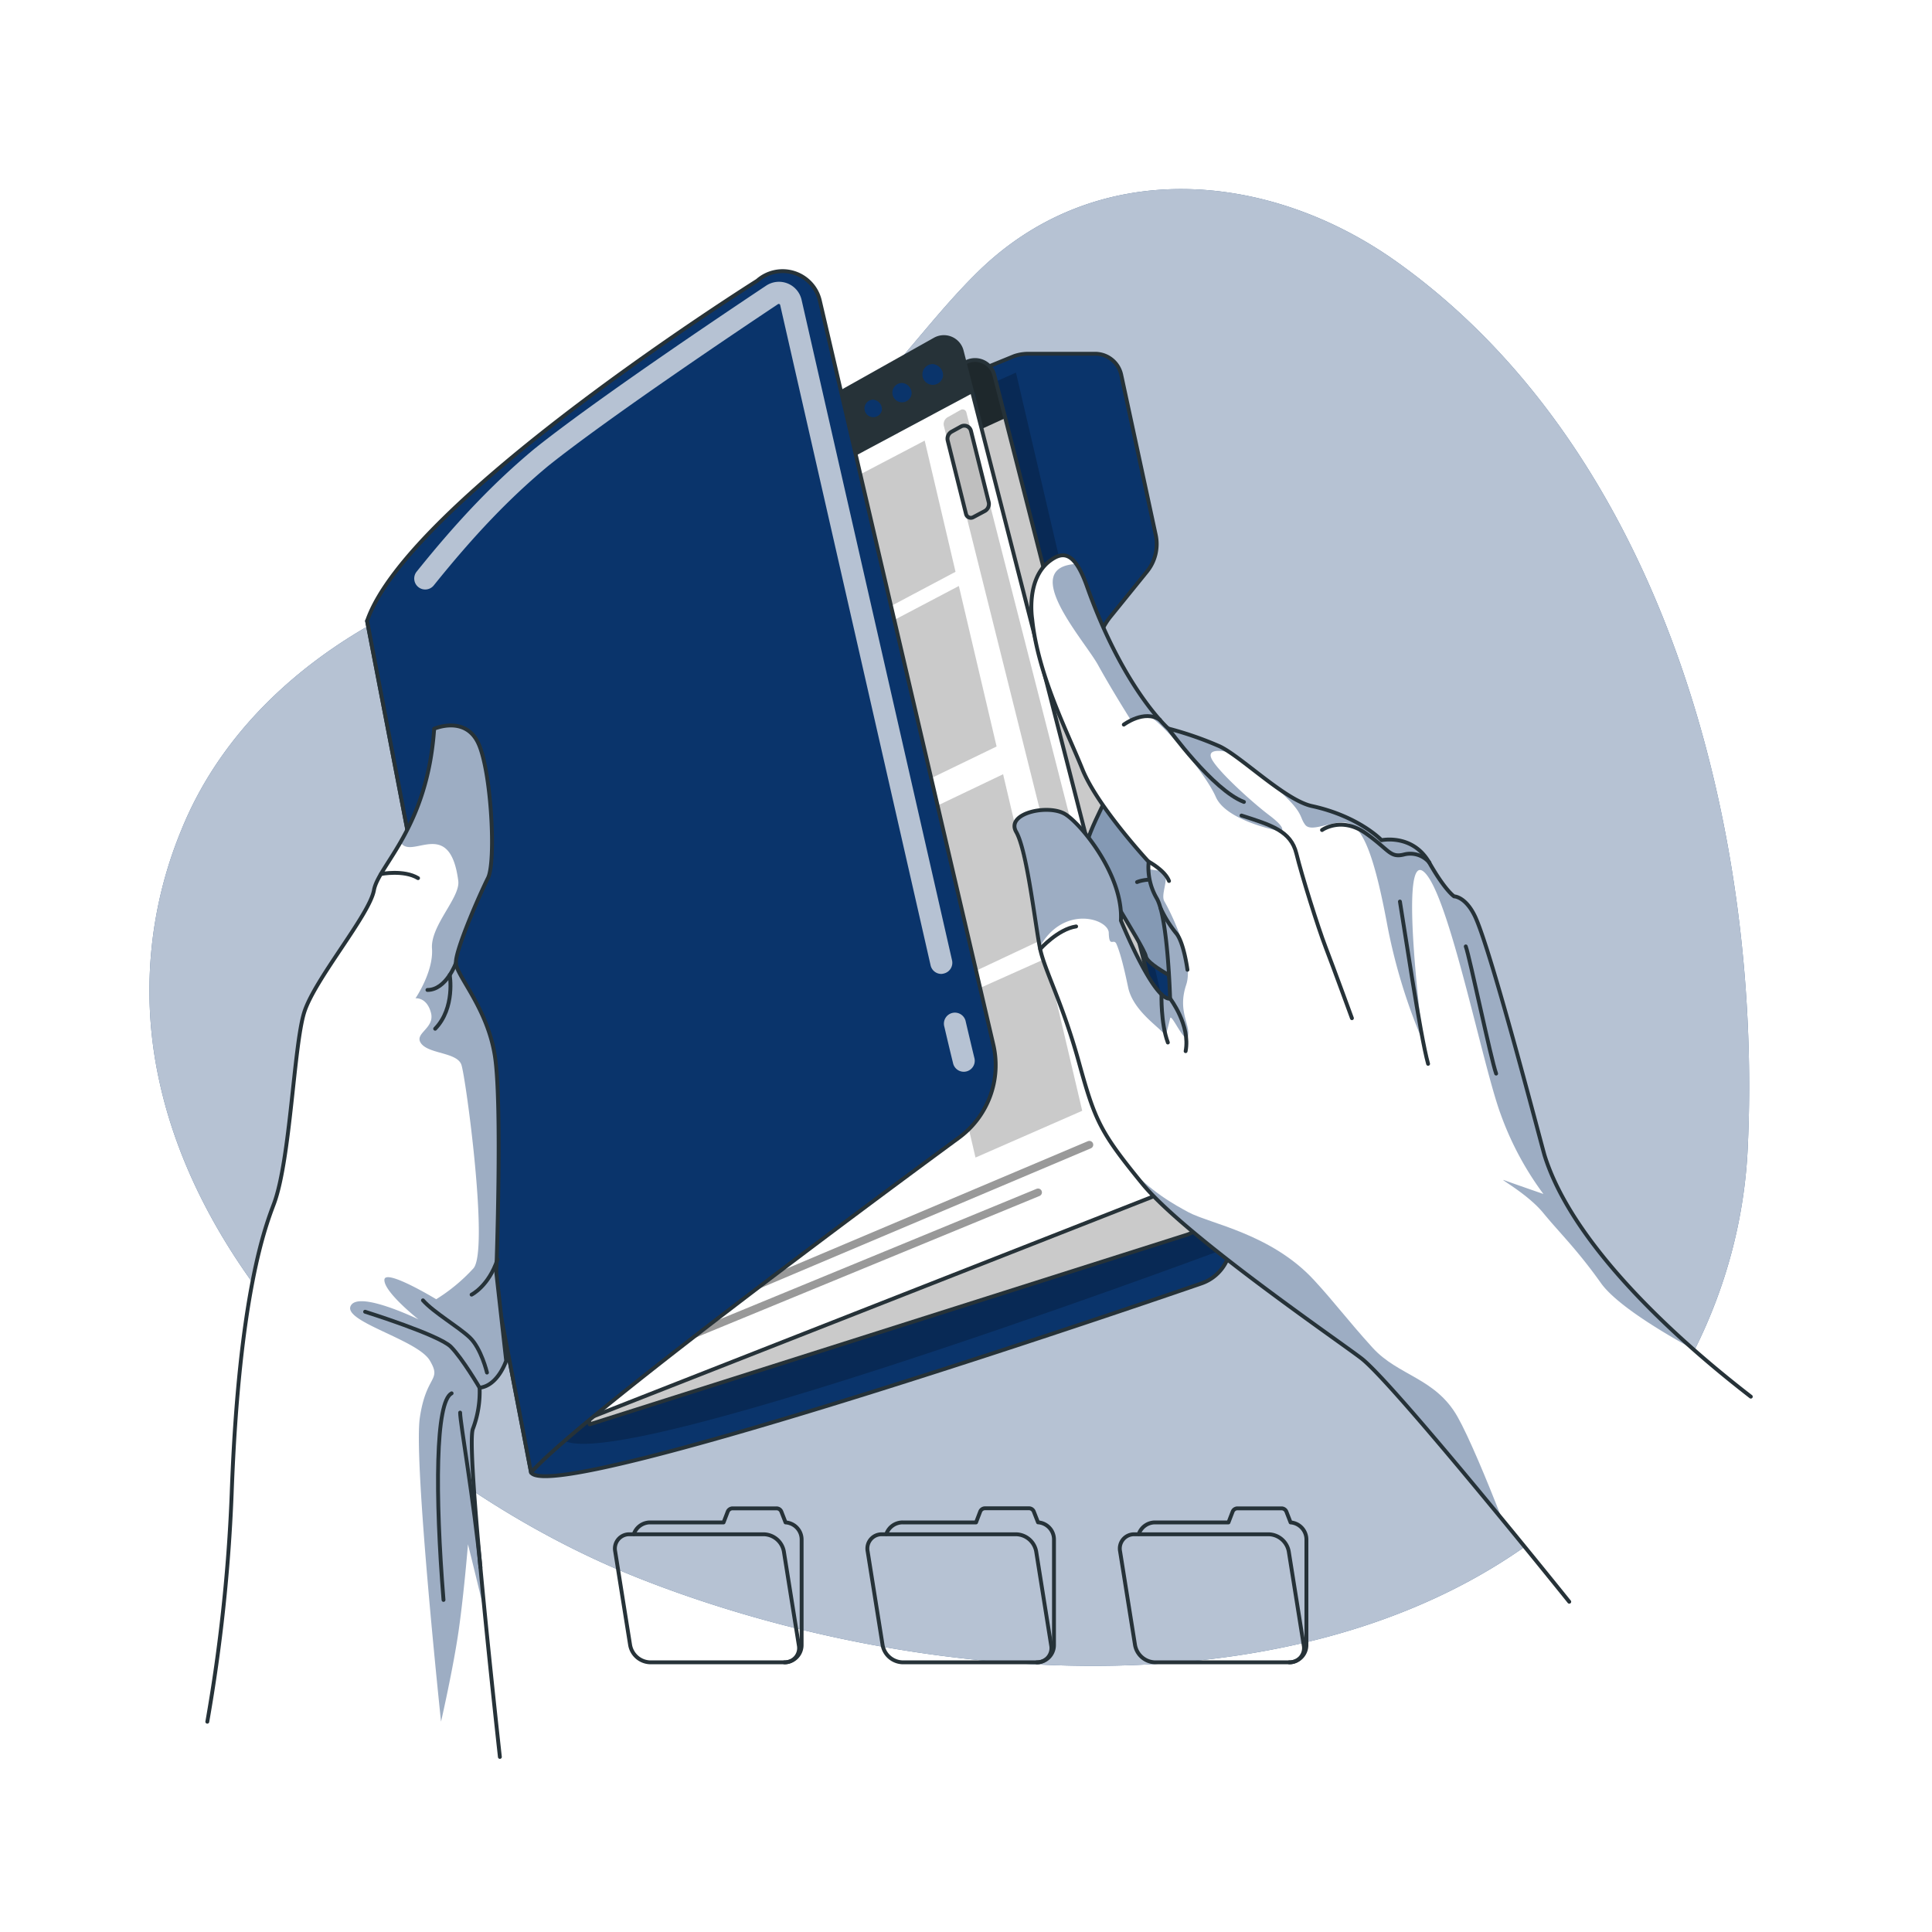 <svg class="animated" id="freepik_stories-folder" xmlns="http://www.w3.org/2000/svg" xmlns:xlink="http://www.w3.org/1999/xlink" viewBox="0 0 500 500" version="1.1" xmlns:svgjs="http://svgjs.com/svgjs"><style>svg#freepik_stories-folder:not(.animated) .animable {opacity: 0;}svg#freepik_stories-folder.animated #freepik--Folders--inject-452 {animation: 1.5s Infinite  linear heartbeat;animation-delay: 0s;}svg#freepik_stories-folder.animated #freepik--left-hand--inject-452 {animation: 1s 1 forwards cubic-bezier(.36,-0.01,.5,1.38) fadeIn,1.5s Infinite  linear wind;animation-delay: 0s,1s;}svg#freepik_stories-folder.animated #freepik--right-hand--inject-452 {animation: 1s 1 forwards cubic-bezier(.36,-0.01,.5,1.38) slideRight;animation-delay: 0s;}            @keyframes heartbeat {                0% {                    transform: scale(1);                }                10% {                    transform: scale(1.1);                }                30% {                    transform: scale(1);                }                40% {                    transform: scale(1);                }                50% {                    transform: scale(1.1);                }                60% {                    transform: scale(1);                }                100% {                    transform: scale(1);                }            }                    @keyframes fadeIn {                0% {                    opacity: 0;                }                100% {                    opacity: 1;                }            }                    @keyframes wind {                0% {                    transform: rotate( 0deg );                }                25% {                    transform: rotate( 1deg );                }                75% {                    transform: rotate( -1deg );                }            }                    @keyframes slideRight {                0% {                    opacity: 0;                    transform: translateX(30px);                }                100% {                    opacity: 1;                    transform: translateX(0);                }            }        .animator-hidden { display: none; }</style><g id="freepik--background-simple--inject-452" class="animable" style="transform-origin: 245.679px 250.609px;"><g id="elqg3brvyqce"><path d="M67.93,167.09s-27.88,72,11.3,144.5S199.11,422.39,263.7,455.14s131.66,16.8,163.53-36.84-11.84-91.93-11.9-168.42,11.45-96.74-30-161.36-143.06-78.93-219.9-31S67.93,167.09,67.93,167.09Z" style="fill: rgb(255, 255, 255); opacity: 0.7; transform-origin: 248.588px 250.609px;" class="animable"></path></g><path d="M41.13,279.33a108.7,108.7,0,0,1,5.79-64.5c11.55-28.56,36.37-48.85,64.17-60.69,40.41-17.2,80.08-17.53,112.92-51.25,10.13-10.4,18.63-22.31,29-32.49,30.52-30,75.19-26.4,108.55-2.58,69.58,49.69,94.61,148.11,90.74,229.47-1.73,36.51-19.17,70.49-46.76,94.45-62.4,54.18-168.35,45.07-240,16.78C112.05,387.43,53.68,338.23,41.13,279.33Z" style="fill: rgb(10, 52, 107); transform-origin: 245.679px 240.025px;" id="elphugce10svm" class="animable"></path><g id="elz8d3e6c3jt"><path d="M41.13,279.33a108.7,108.7,0,0,1,5.79-64.5c11.55-28.56,36.37-48.85,64.17-60.69,40.41-17.2,80.08-17.53,112.92-51.25,10.13-10.4,18.63-22.31,29-32.49,30.52-30,75.19-26.4,108.55-2.58,69.58,49.69,94.61,148.11,90.74,229.47-1.73,36.51-19.17,70.49-46.76,94.45-62.4,54.18-168.35,45.07-240,16.78C112.05,387.43,53.68,338.23,41.13,279.33Z" style="fill: rgb(255, 255, 255); opacity: 0.7; transform-origin: 245.679px 240.025px;" class="animable"></path></g></g><g id="freepik--Line--inject-452" class="animable animator-hidden" style="transform-origin: 242.16px 246.685px;"><line x1="358.58" y1="105.45" x2="355.08" y2="105.45" style="fill: none; stroke: rgb(38, 50, 56); stroke-linejoin: round; transform-origin: 356.83px 105.45px;" id="el1s6g9jrnqwi" class="animable"></line><line x1="348.09" y1="105.45" x2="127.9" y2="105.45" style="fill: none; stroke: rgb(38, 50, 56); stroke-linejoin: round; stroke-dasharray: 6.99, 6.99; transform-origin: 237.995px 105.45px;" id="els758bd31r2" class="animable"></line><line x1="124.4" y1="105.45" x2="120.9" y2="105.45" style="fill: none; stroke: rgb(38, 50, 56); stroke-linejoin: round; transform-origin: 122.65px 105.45px;" id="eljtl44k2iy1f" class="animable"></line><line x1="361" y1="390.34" x2="361" y2="386.84" style="fill: none; stroke: rgb(38, 50, 56); stroke-linejoin: round; transform-origin: 361px 388.59px;" id="elun446cyduzl" class="animable"></line><line x1="361" y1="379.78" x2="361" y2="114.9" style="fill: none; stroke: rgb(38, 50, 56); stroke-linejoin: round; stroke-dasharray: 7.063, 7.063; transform-origin: 361px 247.34px;" id="elgzl8ewlktkr" class="animable"></line><line x1="361" y1="111.37" x2="361" y2="107.87" style="fill: none; stroke: rgb(38, 50, 56); stroke-linejoin: round; transform-origin: 361px 109.62px;" id="elb22cg7krb8d" class="animable"></line><rect x="358.58" y="103.03" width="4.84" height="4.85" style="fill: none; stroke: rgb(38, 50, 56); stroke-linejoin: round; transform-origin: 361px 105.455px;" id="elvgxh0nkw0p" class="animable"></rect></g><g id="freepik--Cursor--inject-452" class="animable animator-hidden" style="transform-origin: 383.9px 122.755px;"><polygon points="401.5 119.94 366.3 105.15 381.09 140.36 385.17 128.45 393.03 136.31 397.45 131.89 389.59 124.03 401.5 119.94" style="fill: none; stroke: rgb(38, 50, 56); stroke-linecap: round; stroke-linejoin: round; transform-origin: 383.9px 122.755px;" id="elkmczj6g45ie" class="animable"></polygon></g><g id="freepik--Folders--inject-452" class="animable" style="transform-origin: 248.617px 410.276px;"><path d="M333.65,430.21H298.91a5.42,5.42,0,0,1-5.16-4.44l-3.87-24.26a3.69,3.69,0,0,1,3.74-4.44h34.75a5.42,5.42,0,0,1,5.16,4.44l3.87,24.26A3.7,3.7,0,0,1,333.65,430.21Z" style="fill: none; stroke: rgb(38, 50, 56); stroke-linecap: round; stroke-linejoin: round; transform-origin: 313.639px 413.64px;" id="elq7uoncw1ef" class="animable"></path><path d="M333.65,430.21a4.46,4.46,0,0,0,4.45-4.46V398.4A4.44,4.44,0,0,0,334,394l-1.08-2.78a1.37,1.37,0,0,0-1.27-.86H320.26a1.35,1.35,0,0,0-1.26.86L317.93,394h-19a4.47,4.47,0,0,0-4.22,3" style="fill: none; stroke: rgb(38, 50, 56); stroke-linecap: round; stroke-linejoin: round; transform-origin: 316.405px 410.285px;" id="el5dv7sj21ybb" class="animable"></path><path d="M203,430.21H168.24a5.42,5.42,0,0,1-5.16-4.44l-3.87-24.26a3.7,3.7,0,0,1,3.75-4.44H197.7a5.41,5.41,0,0,1,5.16,4.44l3.87,24.26A3.7,3.7,0,0,1,203,430.21Z" style="fill: none; stroke: rgb(38, 50, 56); stroke-linecap: round; stroke-linejoin: round; transform-origin: 182.97px 413.64px;" id="elabszufdknun" class="animable"></path><path d="M203,430.21a4.46,4.46,0,0,0,4.46-4.46V398.4A4.44,4.44,0,0,0,203.3,394l-1.08-2.78a1.35,1.35,0,0,0-1.26-.86H189.6a1.37,1.37,0,0,0-1.27.86L187.26,394h-19a4.47,4.47,0,0,0-4.22,3" style="fill: none; stroke: rgb(38, 50, 56); stroke-linecap: round; stroke-linejoin: round; transform-origin: 185.75px 410.285px;" id="el63tpktf9aaw" class="animable"></path><path d="M268.32,430.21H233.58a5.42,5.42,0,0,1-5.16-4.44l-3.87-24.26a3.69,3.69,0,0,1,3.74-4.44H263a5.41,5.41,0,0,1,5.16,4.44l3.87,24.26A3.69,3.69,0,0,1,268.32,430.21Z" style="fill: none; stroke: rgb(38, 50, 56); stroke-linecap: round; stroke-linejoin: round; transform-origin: 248.29px 413.64px;" id="elfmn1my45kam" class="animable"></path><path d="M268.32,430.21a4.46,4.46,0,0,0,4.45-4.46V398.4a4.44,4.44,0,0,0-4.13-4.42l-1.09-2.78a1.35,1.35,0,0,0-1.26-.86H254.93a1.35,1.35,0,0,0-1.26.86L252.6,394h-19a4.46,4.46,0,0,0-4.22,3" style="fill: none; stroke: rgb(38, 50, 56); stroke-linecap: round; stroke-linejoin: round; transform-origin: 251.075px 410.275px;" id="el1rwrvjze6rj" class="animable"></path></g><g id="freepik--left-hand--inject-452" class="animable" style="transform-origin: 184.492px 266.28px;"><path d="M287.42,159.54l9.42-11.63a11.29,11.29,0,0,0,2.26-9.48L290.17,97a6.91,6.91,0,0,0-6.76-5.45H266.1a11.17,11.17,0,0,0-3.62.6L95,160.7l42.44,220.39c6,9,173.4-48.91,173.4-48.91a11.27,11.27,0,0,0,7.39-13.29L284,174.65A17.58,17.58,0,0,1,287.42,159.54Z" style="fill: rgb(10, 52, 107); stroke: rgb(38, 50, 56); stroke-linecap: round; stroke-linejoin: round; transform-origin: 206.767px 236.795px;" id="el3m1hzbb2t8d" class="animable"></path><g id="el7t1rn7d9noh"><path d="M262.93,96.42l53,227.18s-179.23,66.76-170.79,46.1c0,0-42.65-202.95-39.05-203.7S262.93,96.42,262.93,96.42Z" style="fill-opacity: 0.7; opacity: 0.3; transform-origin: 210.902px 235.044px;" class="animable"></path></g><path d="M307.18,319.55,152.61,368.62,114.77,171.44l-2.15-11.22,137.7-66.63a5.14,5.14,0,0,1,7,3.46l2.85,11.14L311.9,310.78A7.17,7.17,0,0,1,307.18,319.55Z" style="fill: rgb(255, 255, 255); transform-origin: 212.394px 230.899px;" id="elcwcq90vomzs" class="animable"></path><g style="clip-path: url(&quot;#freepik--clip-path--inject-452&quot;); transform-origin: 212.394px 230.899px;" id="eljob5yaiqjml" class="animable"><path d="M260.21,108.19,115.88,174.25l-3.26-14,137.7-66.63a5.14,5.14,0,0,1,7,3.46Z" style="fill: rgb(38, 50, 56); transform-origin: 186.415px 133.729px;" id="ely7708rexjy" class="animable"></path><path d="M253,103.3a3.18,3.18,0,0,1-3.19,3.43,3.76,3.76,0,0,1-3.2-3.88,3.17,3.17,0,0,1,3.2-3.43A3.76,3.76,0,0,1,253,103.3Z" style="fill: rgb(10, 52, 107); stroke: rgb(38, 50, 56); stroke-linecap: round; stroke-linejoin: round; transform-origin: 249.805px 103.075px;" id="eleuc49o2b30q" class="animable"></path><path d="M244.73,107.38a3,3,0,0,1-3,3.18,3.48,3.48,0,0,1-3-3.6,3,3,0,0,1,3-3.18A3.49,3.49,0,0,1,244.73,107.38Z" style="fill: rgb(10, 52, 107); stroke: rgb(38, 50, 56); stroke-linecap: round; stroke-linejoin: round; transform-origin: 241.73px 107.17px;" id="eltfpuvnyw6ki" class="animable"></path><path d="M236.94,110.91a2.75,2.75,0,0,1-2.78,3,3.25,3.25,0,0,1-2.77-3.36,2.76,2.76,0,0,1,2.77-3A3.26,3.26,0,0,1,236.94,110.91Z" style="fill: rgb(10, 52, 107); stroke: rgb(38, 50, 56); stroke-linecap: round; stroke-linejoin: round; transform-origin: 234.165px 110.73px;" id="elijdlyz6w4a" class="animable"></path><g id="elcus69q81zrg"><path d="M307.18,319.55,152.61,368.62,114.77,171.44l-2.15-11.22,137.7-66.63a5.14,5.14,0,0,1,7,3.46l2.85,11.14L311.9,310.78A7.17,7.17,0,0,1,307.18,319.55Z" style="fill-opacity: 0.7; opacity: 0.3; transform-origin: 212.394px 230.899px;" class="animable"></path></g></g><path d="M307.18,319.55,152.61,368.62,114.77,171.44l-2.15-11.22,137.7-66.63a5.14,5.14,0,0,1,7,3.46l2.85,11.14L311.9,310.78A7.17,7.17,0,0,1,307.18,319.55Z" style="fill: none; stroke: rgb(38, 50, 56); stroke-linecap: round; stroke-linejoin: round; transform-origin: 212.394px 230.899px;" id="elol4libfqaa" class="animable"></path><path d="M298,309.83,145.55,369.7,108.22,175.16,106.1,164.1,241.94,87.85a4.76,4.76,0,0,1,6.95,3l2.8,10.94,51,199A7.73,7.73,0,0,1,298,309.83Z" style="fill: rgb(255, 255, 255); stroke: rgb(38, 50, 56); stroke-linecap: round; stroke-linejoin: round; transform-origin: 204.506px 228.47px;" id="elwtdsvtyesfr" class="animable"></path><path d="M251.69,101.75,109.31,177.9l-3.21-13.8L241.94,87.85a4.76,4.76,0,0,1,6.95,3Z" style="fill: rgb(38, 50, 56); transform-origin: 178.895px 132.57px;" id="elp9oni3rwh98" class="animable"></path><path d="M244.56,97.37a3.19,3.19,0,1,1-3.15-3.65A3.43,3.43,0,0,1,244.56,97.37Z" style="fill: rgb(10, 52, 107); stroke: rgb(38, 50, 56); stroke-linecap: round; stroke-linejoin: round; transform-origin: 241.391px 96.91px;" id="ellzpf7q15adk" class="animable"></path><path d="M236.42,102a3,3,0,1,1-2.92-3.38A3.18,3.18,0,0,1,236.42,102Z" style="fill: rgb(10, 52, 107); stroke: rgb(38, 50, 56); stroke-linecap: round; stroke-linejoin: round; transform-origin: 233.436px 101.619px;" id="elsssr3fsc36b" class="animable"></path><path d="M228.74,106.1a2.77,2.77,0,1,1-2.74-3.17A3,3,0,0,1,228.74,106.1Z" style="fill: rgb(10, 52, 107); stroke: rgb(38, 50, 56); stroke-linecap: round; stroke-linejoin: round; transform-origin: 225.987px 105.7px;" id="elo2mvs5zurt7" class="animable"></path><g id="el48qrkbrx5pk"><path d="M250.08,106.67,295,282.48a1.53,1.53,0,0,1-.86,1.77l-4.1,1.81a1.5,1.5,0,0,1-2.06-1l-43.7-174.8a2.06,2.06,0,0,1,1-2.3l3.38-1.9A1,1,0,0,1,250.08,106.67Z" style="fill-opacity: 0.7; opacity: 0.3; transform-origin: 269.632px 196.068px;" class="animable"></path></g><path d="M246.23,111.75l2.48-1.37a1.77,1.77,0,0,1,2.57,1.12l4.59,18.42a2.08,2.08,0,0,1-1,2.33l-3,1.6A1.28,1.28,0,0,1,250,133l-4.74-19A2.06,2.06,0,0,1,246.23,111.75Z" style="fill: rgb(191, 191, 191); stroke: rgb(38, 50, 56); stroke-linecap: round; stroke-linejoin: round; transform-origin: 250.57px 122.085px;" id="elm4lc8f0sli" class="animable"></path><g id="eljd4jm8gyk1n"><line x1="268.65" y1="308.59" x2="170.43" y2="349.04" style="fill: none; stroke: rgb(0, 0, 0); stroke-linecap: round; stroke-linejoin: round; stroke-width: 2px; opacity: 0.4; transform-origin: 219.54px 328.815px;" class="animable"></line></g><g id="el1al6x8mk6sy"><line x1="281.93" y1="296.26" x2="157.16" y2="349.04" style="fill: none; stroke: rgb(0, 0, 0); stroke-linecap: round; stroke-linejoin: round; stroke-width: 2px; opacity: 0.4; transform-origin: 219.545px 322.65px;" class="animable"></line></g><g id="elifvz86gylj"><polygon points="269.67 243.19 259.6 200.37 232.32 213.41 242.29 256.08 269.67 243.19" style="fill-opacity: 0.7; opacity: 0.3; transform-origin: 250.995px 228.225px;" class="animable"></polygon></g><g id="elo4e4dobs8fl"><polygon points="221.19 165.84 230.67 206.38 257.92 193.19 248.15 151.65 221.19 165.84" style="fill-opacity: 0.7; opacity: 0.3; transform-origin: 239.555px 179.015px;" class="animable"></polygon></g><g id="elnksyflckevn"><polygon points="247.29 147.98 239.31 114.03 212.38 128.14 220.36 162.27 247.29 147.98" style="fill-opacity: 0.7; opacity: 0.3; transform-origin: 229.835px 138.15px;" class="animable"></polygon></g><g id="el57zwu031c1m"><polygon points="243.28 260.31 252.46 299.57 280.08 287.47 270.8 248 243.28 260.31" style="fill-opacity: 0.7; opacity: 0.3; transform-origin: 261.68px 273.785px;" class="animable"></polygon></g><path d="M95,160.7l42.44,220.39c13.59-15.51,110.62-86.58,110.62-86.58a23.31,23.31,0,0,0,9.05-24L212.18,77.85A9.89,9.89,0,0,0,196,72.64S105.74,129.33,95,160.7Z" style="fill: rgb(10, 52, 107); stroke: rgb(38, 50, 56); stroke-linecap: round; stroke-linejoin: round; transform-origin: 176.341px 225.63px;" id="elxdvz4di29as" class="animable"></path><g id="eler1jrl0c5sw"><g style="opacity: 0.7; transform-origin: 248.272px 269.72px;" class="animable"><path d="M249.42,277.37a2.84,2.84,0,0,1-2.76-2.18q-1.16-4.72-2.26-9.46a2.85,2.85,0,1,1,5.54-1.3c.74,3.15,1.48,6.29,2.24,9.42a2.84,2.84,0,0,1-2.09,3.44A3.07,3.07,0,0,1,249.42,277.37Z" style="fill: rgb(255, 255, 255); transform-origin: 248.272px 269.72px;" id="elbmenkd099sw" class="animable"></path></g></g><g id="el9jifez9chnb"><g style="opacity: 0.7; transform-origin: 176.833px 162.488px;" class="animable"><path d="M243.61,252.05a2.84,2.84,0,0,1-2.77-2.21L201.91,78.94a.32.32,0,0,0-.21-.25.33.33,0,0,0-.32,0c-10,6.66-43.81,29.34-59.49,41.88-10,8.31-19.13,17.87-29.63,30.93a2.84,2.84,0,0,1-4.43-3.56c10.74-13.38,20.14-23.18,30.47-31.78,15.46-12.37,47.06-33.63,59.93-42.2a6,6,0,0,1,9.23,3.69l38.93,170.89a2.85,2.85,0,0,1-2.15,3.41A2.7,2.7,0,0,1,243.61,252.05Z" style="fill: rgb(255, 255, 255); transform-origin: 176.833px 162.488px;" id="elic0nvrvlekp" class="animable"></path></g></g><path d="M130.19,462.39c-1.34-12.08-3.15-28.86-4.72-44.85-2.28-23.35-4.06-45-3.1-47.69a27,27,0,0,0,1.76-10.69c4.76-.52,6.89-7,6.89-7l-2.56-22.81s1.59-43.69-.36-56.09-9.93-20.73-10.09-24,6.21-17.82,8.3-22,.89-27.54-2.49-34.85a7.6,7.6,0,0,0-3.82-4c-3.56-1.59-7.62.19-7.62.19A65.25,65.25,0,0,1,103.66,218h0c-3.28,5.7-6.31,9.38-6.86,12.39-1.17,6.44-15.38,23.06-18.07,31.66S75.18,299.87,71,311.39c-2,5.42-9.13,22.7-11,75.39a450.83,450.83,0,0,1-9.55,75.61Z" style="fill: rgb(255, 255, 255); transform-origin: 90.735px 325.07px;" id="elqmuagoeupoi" class="animable"></path><g id="elihtesh5ymr9"><path d="M126.31,227.23c-2.09,4.15-8.46,18.67-8.3,22s8.12,11.62,10.09,24,.36,56.09.36,56.09L131,352.14s-2.13,6.5-6.89,7a27,27,0,0,1-1.76,10.69c-1,2.73.82,24.34,3.1,47.69-2.38-10.08-4.34-17.86-4.34-17.86s-1,12.4-2.39,22.19-4.58,23.71-4.58,23.71-7.15-67.39-5.49-78.65,5.76-9.41,2.59-14.8S88.86,342.08,90.74,338s16.91,3.15,17.54,3.44c-.51-.41-8.87-7.1-8.8-10.2s13.41,5,13.41,5a45.62,45.62,0,0,0,9.64-8c4.07-4.68-2-49.45-3.12-52.68s-8.29-2.77-10.38-5.46,3.59-3.89,2.5-8-4-3.74-4-3.74,4.69-6.87,4.27-12.86,7.36-13.21,6.8-17.53c-2.18-16.82-12.2-5.23-14.92-10h0a65.25,65.25,0,0,0,8.72-29.37s4.06-1.78,7.62-.19a7.6,7.6,0,0,1,3.82,4C127.2,199.69,128.41,223.07,126.31,227.23Z" style="fill: rgb(10, 52, 107); opacity: 0.4; transform-origin: 110.805px 316.655px;" class="animable"></path></g><path d="M53.65,445.58a439,439,0,0,0,6.3-58.8c1.89-52.69,9-70,11-75.39,4.21-11.51,5.09-40.76,7.77-49.36s16.9-25.22,18.06-31.66,13.84-16.07,15.58-41.77c0,0,8.05-3.53,11.44,3.78s4.59,30.69,2.49,34.85-8.47,18.67-8.3,22,8.12,11.62,10.08,24,.37,56.1.37,56.1L131,352.14s-2.12,6.5-6.88,7a27,27,0,0,1-1.75,10.68c-1.51,4.24,3.58,53.81,7,84.87" style="fill: none; stroke: rgb(38, 50, 56); stroke-linecap: round; stroke-linejoin: round; transform-origin: 92.325px 321.219px;" id="eldllqqp9ifxp" class="animable"></path><path d="M118,249.2s-2.51,7-7.38,7" style="fill: none; stroke: rgb(38, 50, 56); stroke-linecap: round; stroke-linejoin: round; transform-origin: 114.31px 252.7px;" id="el0cs7gn9ab2zg" class="animable"></path><path d="M116.39,252.33s1.48,8.5-3.77,13.91" style="fill: none; stroke: rgb(38, 50, 56); stroke-linecap: round; stroke-linejoin: round; transform-origin: 114.601px 259.285px;" id="elp4w8vhnc9lh" class="animable"></path><path d="M98.59,226.19s5.9-1.16,9.6,1.07" style="fill: none; stroke: rgb(38, 50, 56); stroke-linecap: round; stroke-linejoin: round; transform-origin: 103.39px 226.574px;" id="el6yfi5ut3wr9" class="animable"></path><path d="M94.49,339.48s19.17,6,22.2,9.07,7.44,10.61,7.44,10.61" style="fill: none; stroke: rgb(38, 50, 56); stroke-linecap: round; stroke-linejoin: round; transform-origin: 109.31px 349.32px;" id="el2vbz5uyqsek" class="animable"></path><path d="M109.46,336.53c2.82,3.17,9.12,6.79,12.1,9.6s4.47,9.09,4.47,9.09" style="fill: none; stroke: rgb(38, 50, 56); stroke-linecap: round; stroke-linejoin: round; transform-origin: 117.745px 345.875px;" id="el21fmdheppvni" class="animable"></path><path d="M122.05,335.05s4.43-2.19,6.71-9.13" style="fill: none; stroke: rgb(38, 50, 56); stroke-linecap: round; stroke-linejoin: round; transform-origin: 125.405px 330.485px;" id="elsgsujl77kw" class="animable"></path><path d="M116.88,360.59c-4.2,2.12-4.31,26.2-2.1,53.47" style="fill: none; stroke: rgb(38, 50, 56); stroke-linecap: round; stroke-linejoin: round; transform-origin: 115.117px 387.325px;" id="el1xut9mp83yi" class="animable"></path><path d="M119.08,365.58c0,2.66,3.61,23,5.26,40.06" style="fill: none; stroke: rgb(38, 50, 56); stroke-linecap: round; stroke-linejoin: round; transform-origin: 121.71px 385.61px;" id="elonuww1m5gqk" class="animable"></path></g><g id="freepik--right-hand--inject-452" class="animable" style="transform-origin: 357.839px 279.122px;"><path d="M288.91,201.67s-7.84,14.32-7.76,17.56,15,25.72,15.4,28.27,11.19,7.47,15.13,10.08,8.92-16.31,8.27-29.93S288.91,201.67,288.91,201.67Z" style="fill: rgb(255, 255, 255); transform-origin: 300.579px 229.747px;" id="eljjzjo5hgryn" class="animable"></path><g style="clip-path: url(&quot;#freepik--clip-path-2--inject-452&quot;); transform-origin: 300.579px 229.747px;" id="elit3m29yiaeg" class="animable"><g id="eleuxy7zqxrvu"><path d="M288.91,201.67s-7.84,14.32-7.76,17.56,15,25.72,15.4,28.27,11.19,7.47,15.13,10.08,8.92-16.31,8.27-29.93S288.91,201.67,288.91,201.67Z" style="fill: rgb(10, 52, 107); opacity: 0.5; transform-origin: 300.579px 229.747px;" class="animable"></path></g></g><path d="M288.91,201.67s-7.84,14.32-7.76,17.56,15,25.72,15.4,28.27,11.19,7.47,15.13,10.08,8.92-16.31,8.27-29.93S288.91,201.67,288.91,201.67Z" style="fill: none; stroke: rgb(38, 50, 56); stroke-linecap: round; stroke-linejoin: round; transform-origin: 300.579px 229.747px;" id="el3h2h7haavvm" class="animable"></path><path d="M294.27,228.28s7.7-3.5,16.08,5.83" style="fill: none; stroke: rgb(38, 50, 56); stroke-linecap: round; stroke-linejoin: round; transform-origin: 302.31px 230.873px;" id="elg07jgn814qb" class="animable"></path><path d="M453.15,361.45l-47,53.08s-7.73-9.63-17.4-21.4c-13.75-16.71-31.41-37.74-36.41-41.57-6.1-4.69-45.75-31.8-56.71-45.23-1.57-1.93-2.94-3.63-4.15-5.19h0c-7.23-9.32-8.67-13.32-12.26-26.32-4.19-15.2-8.81-23.59-10-29.21,0-.17-.07-.34-.1-.53-1.21-6.23-3.33-25-6.09-29.77-2.84-4.92,8.44-7.3,12.74-4.56s15,16,14.35,27.48c0,0,8.43,20.77,12.73,20.21,0,0-.56-20.81-3.42-25.89a16.85,16.85,0,0,1-2.2-7.6,10,10,0,0,1,.06-1.93s-13.25-14.3-17.15-23.93-11.54-24.45-13-38.87c0,0-1.72-10.37,4.57-15.07,2.39-1.79,4.6-2.3,6.83.8a23.91,23.91,0,0,1,2.79,5.85c9.41,26.56,21,36.74,21,36.74a89.74,89.74,0,0,1,13.29,4.6,21.92,21.92,0,0,1,2.72,1.61h0c2.47,1.66,5.47,4.06,8.57,6.42,4.46,3.39,9.11,6.67,12.6,7.44,12.17,2.64,18,8.82,18,8.82s8.08-1.72,12.35,5.8c4.15,7.28,6.43,8.73,6.43,8.73s3.05,0,5.5,5.38c4.32,9.44,17.3,59.72,17.94,61.75,5.22,16.63,20.74,34.48,38.5,50.12h0C443.14,353.49,448.14,357.58,453.15,361.45Z" style="fill: rgb(255, 255, 255); transform-origin: 357.864px 279.122px;" id="eloga22zftb1" class="animable"></path><g id="elu9wrd0bs2f8"><path d="M318.39,194.76h0Z" style="fill: rgb(10, 52, 107); opacity: 0.4; transform-origin: 318.39px 194.76px;" class="animable"></path></g><g id="el5z40wc1skk8"><path d="M331.47,215.14s-14.06-2.53-16.83-8.91-14.54-20-17.36-20.88a4.44,4.44,0,0,0-4.57,1.08s-4.88-7.7-8.55-14.35c-3.48-6.32-20.7-25.27-5.63-26.13a23.91,23.91,0,0,1,2.79,5.85c9.41,26.56,21,36.74,21,36.74a89.74,89.74,0,0,1,13.29,4.6,21.92,21.92,0,0,1,2.72,1.61c-.36-.09-6-1.49-4.87,1.39s10.3,11.28,15.12,14.92S331.47,215.14,331.47,215.14Z" style="fill: rgb(10, 52, 107); opacity: 0.4; transform-origin: 302.147px 180.545px;" class="animable"></path></g><g id="elunc307huh1"><path d="M438.3,349.22c-7.95-4.35-20-11.54-24-17.19-6.18-8.7-10.77-13.06-14.89-18.1s-11.92-9.16-10.09-8.48S399.43,309,399.43,309a79.87,79.87,0,0,1-11-20.49c-4.81-12.83-13.57-58-20.08-63s0,44.28,0,44.28a146.21,146.21,0,0,1-9.25-30c-3-16.2-5.7-24.15-9.22-26.34s-10.26,2.42-12.1,0,.24-3.31-10.82-12.25c4.46,3.39,9.11,6.67,12.6,7.44,12.17,2.64,18,8.82,18,8.82s8.08-1.72,12.35,5.8c4.15,7.28,6.43,8.73,6.43,8.73s3.05,0,5.5,5.38c4.32,9.44,17.3,59.72,17.94,61.75C405,315.73,420.54,333.58,438.3,349.22Z" style="fill: rgb(10, 52, 107); opacity: 0.4; transform-origin: 382.63px 275.21px;" class="animable"></path></g><g id="elivk0f1ucopb"><path d="M307.48,268c-.52,3-4.3-5.86-4.64-4.49s-1.37,5.89-1.43,4.49-8.08-5.86-9.46-12.51-2.29-9.48-3-11.15-1.91,1.11-2-2.92c-.07-3.61-11.69-7.41-17.88,3.66-1.21-6.23-3.33-25-6.09-29.77-2.84-4.92,8.44-7.3,12.74-4.56s15,16,14.35,27.48c0,0,8.43,20.77,12.73,20.21,0,0-.56-20.81-3.42-25.89a16.85,16.85,0,0,1-2.2-7.6l4.19.57c1.13,2.48-1.08,6,0,7.8s7.86,14.82,5.61,21.57S308,265,307.48,268Z" style="fill: rgb(10, 52, 107); opacity: 0.4; transform-origin: 285.032px 239.11px;" class="animable"></path></g><g id="eljy1qcsop6he"><path d="M388.72,393.13c-13.75-16.71-31.41-37.74-36.41-41.57-6.1-4.69-45.75-31.8-56.71-45.23-1.57-1.93-2.94-3.63-4.15-5.19,5.84,7.13,13,10.88,16.08,12.56,5.5,3,21.43,5.54,32.55,17.6,5.4,5.86,8.48,10.13,15.12,17.46s16.27,7.79,22,17.88C380.07,371.7,384.84,383.09,388.72,393.13Z" style="fill: rgb(10, 52, 107); opacity: 0.4; transform-origin: 340.085px 347.135px;" class="animable"></path></g><path d="M406.12,414.53s-45.3-56.44-53.81-63c-6.1-4.68-45.75-31.8-56.71-45.23S283.38,290,279.19,274.81s-8.8-23.58-10-29.21-3.35-25.38-6.19-30.29,8.44-7.3,12.74-4.57,15,16,14.35,27.49c0,0,8.43,20.77,12.73,20.21,0,0-.56-20.81-3.42-25.89a15.85,15.85,0,0,1-2.13-9.52S284,208.72,280.13,199.09s-11.54-24.45-13-38.87c0,0-1.71-10.36,4.58-15.07,3.38-2.53,6.38-2.5,9.62,6.65,9.42,26.56,21,36.74,21,36.74a89.74,89.74,0,0,1,13.29,4.6c5.6,2.63,17,14,23.92,15.47,12.16,2.65,18,8.83,18,8.83s8.08-1.72,12.35,5.8c4.14,7.28,6.43,8.74,6.43,8.74s3,0,5.5,5.37c4.32,9.44,17.3,59.72,17.94,61.75,6.65,21.17,30,44.31,53.35,62.35" style="fill: none; stroke: rgb(38, 50, 56); stroke-linecap: round; stroke-linejoin: round; transform-origin: 357.829px 279.122px;" id="elh5eorsfyhki" class="animable"></path><path d="M302.36,188.54s11.51,15.94,19.57,19" style="fill: none; stroke: rgb(38, 50, 56); stroke-linecap: round; stroke-linejoin: round; transform-origin: 312.145px 198.04px;" id="ellfxsndpj1t" class="animable"></path><path d="M321.3,211.06c7.76,2.49,12.77,4,14.2,9.82s5.58,19.08,7.58,24.28,6.8,18.35,6.8,18.35" style="fill: none; stroke: rgb(38, 50, 56); stroke-linecap: round; stroke-linejoin: round; transform-origin: 335.59px 237.285px;" id="elwkt84xrantc" class="animable"></path><path d="M302.84,258.44s5.28,6.87,4,13.6" style="fill: none; stroke: rgb(38, 50, 56); stroke-linecap: round; stroke-linejoin: round; transform-origin: 304.94px 265.24px;" id="elr19adzwyrwm" class="animable"></path><path d="M300.6,257.33s-.23,7.47,1.64,12.47" style="fill: none; stroke: rgb(38, 50, 56); stroke-linecap: round; stroke-linejoin: round; transform-origin: 301.416px 263.565px;" id="elr31e805cdea" class="animable"></path><path d="M297.29,223s4.24,2.28,5.25,5" style="fill: none; stroke: rgb(38, 50, 56); stroke-linecap: round; stroke-linejoin: round; transform-origin: 299.915px 225.5px;" id="el7e3m09arn18" class="animable"></path><path d="M300.37,235.06a30.57,30.57,0,0,0,3.94,6.36c2.05,2.25,3,9.56,3,9.56" style="fill: none; stroke: rgb(38, 50, 56); stroke-linecap: round; stroke-linejoin: round; transform-origin: 303.84px 243.02px;" id="el224ncou27vb" class="animable"></path><path d="M269.21,245.6s4.57-5.14,9.29-5.84" style="fill: none; stroke: rgb(38, 50, 56); stroke-linecap: round; stroke-linejoin: round; transform-origin: 273.855px 242.68px;" id="elb8io6s95pa" class="animable"></path><path d="M290.84,187.53s5.32-4,9.35-1.23" style="fill: none; stroke: rgb(38, 50, 56); stroke-linecap: round; stroke-linejoin: round; transform-origin: 295.515px 186.426px;" id="elkqzh961h57a" class="animable"></path><path d="M379.34,244.93c1.06,2.91,6.5,29.19,7.86,32.92" style="fill: none; stroke: rgb(38, 50, 56); stroke-linecap: round; stroke-linejoin: round; transform-origin: 383.27px 261.39px;" id="eley39vv4bhn5" class="animable"></path><path d="M342.14,214.81s5-3.58,11.26.81,6.27,6.51,10.13,5.48a6.5,6.5,0,0,1,6.4,2.14" style="fill: none; stroke: rgb(38, 50, 56); stroke-linecap: round; stroke-linejoin: round; transform-origin: 356.035px 218.337px;" id="ely0o5jjbfvzt" class="animable"></path><path d="M362.3,233.32c1,5.89,5.24,34.72,7.29,42" style="fill: none; stroke: rgb(38, 50, 56); stroke-linecap: round; stroke-linejoin: round; transform-origin: 365.945px 254.32px;" id="el970ltslhy4s" class="animable"></path></g><defs>     <filter id="active" height="200%">         <feMorphology in="SourceAlpha" result="DILATED" operator="dilate" radius="2"></feMorphology>                <feFlood flood-color="#32DFEC" flood-opacity="1" result="PINK"></feFlood>        <feComposite in="PINK" in2="DILATED" operator="in" result="OUTLINE"></feComposite>        <feMerge>            <feMergeNode in="OUTLINE"></feMergeNode>            <feMergeNode in="SourceGraphic"></feMergeNode>        </feMerge>    </filter>    <filter id="hover" height="200%">        <feMorphology in="SourceAlpha" result="DILATED" operator="dilate" radius="2"></feMorphology>                <feFlood flood-color="#ff0000" flood-opacity="0.5" result="PINK"></feFlood>        <feComposite in="PINK" in2="DILATED" operator="in" result="OUTLINE"></feComposite>        <feMerge>            <feMergeNode in="OUTLINE"></feMergeNode>            <feMergeNode in="SourceGraphic"></feMergeNode>        </feMerge>            <feColorMatrix type="matrix" values="0   0   0   0   0                0   1   0   0   0                0   0   0   0   0                0   0   0   1   0 "></feColorMatrix>    </filter></defs><defs><clipPath id="freepik--clip-path--inject-452"><path d="M307.18,319.55,152.61,368.62,114.77,171.44l-2.15-11.22,137.7-66.63a5.14,5.14,0,0,1,7,3.46l2.85,11.14L311.9,310.78A7.17,7.17,0,0,1,307.18,319.55Z" style="fill:#fff;stroke:#263238;stroke-linecap:round;stroke-linejoin:round"></path></clipPath><clipPath id="freepik--clip-path-2--inject-452"><path d="M288.91,201.67s-7.84,14.32-7.76,17.56,15,25.72,15.4,28.27,11.19,7.47,15.13,10.08,8.92-16.31,8.27-29.93S288.91,201.67,288.91,201.67Z" style="fill:#fff;stroke:#263238;stroke-linecap:round;stroke-linejoin:round"></path></clipPath></defs></svg>